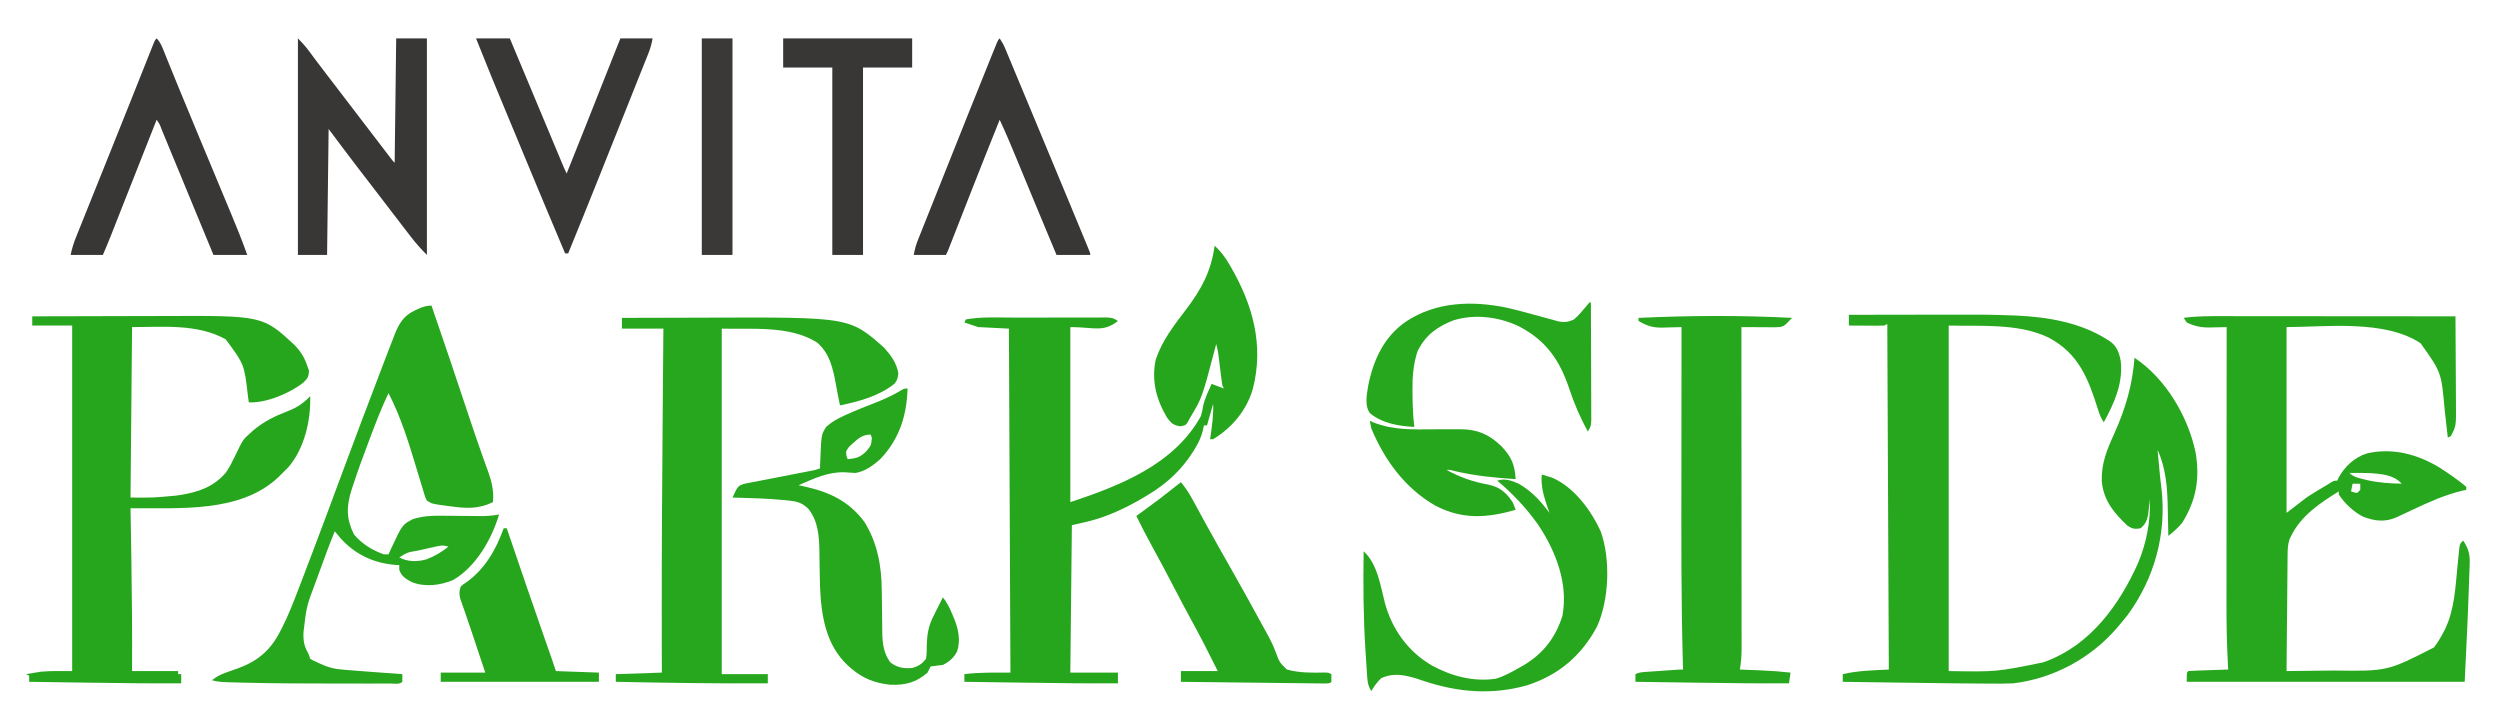 <?xml version="1.0" encoding="UTF-8"?>
<!-- Generator: https://ezgif.com/png-to-svg -->
<svg version="1.1" xmlns="http://www.w3.org/2000/svg" width="1628" height="468">
<path d="M0 0 C11.42 -0.02 22.83 -0.04 34.25 -0.05 C39.55 -0.06 44.86 -0.06 50.16 -0.08 C90.8 -0.16 90.8 -0.16 106.16 0.39 C107.59 0.44 107.59 0.44 109.05 0.49 C129.11 1.38 150.86 5.02 168 16 C168.63 16.39 169.25 16.78 169.9 17.18 C174.55 20.48 176.01 24.61 177 30 C178.68 44.67 172.8 57.44 166 70 C164.12 67.18 163.29 65.11 162.3 61.91 C155.89 41.61 149.69 25.11 129.83 14.73 C110.26 5.34 85.23 7.55 65 7 C65 81.25 65 155.5 65 232 C96.12 232.52 96.12 232.52 126.56 226.31 C127.64 225.92 127.64 225.92 128.74 225.52 C157.38 214.66 175.93 189.09 188.15 162.02 C193.86 148.5 196.47 134.66 196 120 C195.9 120.95 195.8 121.91 195.7 122.89 C195.55 124.14 195.4 125.4 195.25 126.69 C195.11 127.93 194.97 129.17 194.83 130.45 C193.91 134.4 193.03 136.31 190 139 C186.26 139.71 184.64 139.41 181.44 137.35 C172.63 129.09 165.8 120.84 164.68 108.48 C164.32 96.85 167.9 88.24 172.65 77.72 C180.12 61.17 184.58 46.11 186 28 C206.19 41.37 220.73 65.93 225.71 89.36 C228.66 106.4 226.27 120.68 217.07 135.39 C214.41 138.74 211.32 141.32 208 144 C207.98 142.63 207.98 142.63 207.96 141.22 C207.89 137.74 207.82 134.26 207.74 130.78 C207.7 129.29 207.68 127.8 207.65 126.31 C207.44 113.11 206.58 100.15 201 88 C201.31 91.33 201.62 94.67 201.94 98 C202.02 98.93 202.11 99.87 202.2 100.83 C202.59 104.92 202.99 109 203.55 113.07 C206.93 142.66 199.11 171.37 181.56 195.44 C180.07 197.31 178.55 199.17 177 201 C176.16 202 175.32 203.01 174.45 204.04 C157.39 223.81 132.95 236.9 107 240 C101.58 240.25 96.16 240.21 90.73 240.16 C89.16 240.15 87.58 240.14 86.01 240.13 C81 240.1 76 240.05 71 240 C69.34 239.98 67.68 239.97 66.01 239.95 C55.26 239.84 44.51 239.69 33.76 239.54 C29.47 239.47 25.19 239.42 20.9 239.36 C12.6 239.24 4.3 239.12 -4 239 C-4 237.35 -4 235.7 -4 234 C6.06 231.67 15.48 231.55 26 231 C25.67 156.75 25.34 82.5 25 6 C24.01 6.5 24.01 6.5 23 7 C21.26 7.08 19.52 7.11 17.77 7.1 C16.74 7.09 15.71 7.09 14.65 7.09 C13.03 7.08 13.03 7.08 11.38 7.06 C9.74 7.06 9.74 7.06 8.08 7.05 C5.39 7.04 2.69 7.02 0 7 C0 4.69 0 2.38 0 0 Z " fill="#27A71D" transform="translate(1204,205)"/>
<path d="M0 0 C3.86 3.59 6.71 7.31 9.38 11.88 C9.76 12.53 10.15 13.18 10.54 13.86 C24.83 38.53 32.18 64.89 24.85 93.22 C20.84 107.17 11.36 118.51 -1 126 C-1.66 126 -2.32 126 -3 126 C-2.78 124.51 -2.78 124.51 -2.56 123 C-1.61 116.31 -0.72 109.77 -1 103 C-2.32 107.62 -3.64 112.24 -5 117 C-5.66 117 -6.32 117 -7 117 C-7.25 118.17 -7.5 119.34 -7.76 120.55 C-8.85 124.88 -10.55 128.4 -12.88 132.19 C-13.27 132.83 -13.66 133.47 -14.06 134.13 C-21.54 145.92 -31.04 154.79 -43 162 C-44 162.61 -44 162.61 -45.02 163.24 C-53.32 168.25 -61.72 172.56 -70.81 175.94 C-71.54 176.21 -72.27 176.48 -73.02 176.76 C-79.63 179.09 -86.05 180.4 -93 182 C-93.33 213.68 -93.66 245.36 -94 278 C-83.77 278 -73.54 278 -63 278 C-63 280.31 -63 282.62 -63 285 C-83.5 285.1 -103.99 284.83 -124.48 284.54 C-128.84 284.47 -133.2 284.42 -137.56 284.36 C-146.04 284.24 -154.52 284.12 -163 284 C-163 282.35 -163 280.7 -163 279 C-153.07 277.76 -143.01 278 -133 278 C-133.33 204.08 -133.66 130.16 -134 54 C-140.6 53.67 -147.2 53.34 -154 53 C-156.97 52.01 -159.94 51.02 -163 50 C-162.67 49.34 -162.34 48.68 -162 48 C-151.54 46.11 -140.28 46.84 -129.68 46.83 C-127.84 46.83 -126.01 46.83 -124.17 46.82 C-120.36 46.82 -116.54 46.81 -112.72 46.81 C-107.83 46.81 -102.93 46.8 -98.04 46.78 C-94.26 46.77 -90.49 46.77 -86.71 46.77 C-84.9 46.77 -83.1 46.77 -81.29 46.76 C-78.78 46.75 -76.27 46.75 -73.75 46.76 C-73.01 46.75 -72.26 46.75 -71.5 46.74 C-67.78 46.76 -66.18 46.88 -63 49 C-72.68 56.68 -78.55 53 -94 53 C-94 90.62 -94 128.24 -94 167 C-61.91 156.3 -26.48 142.65 -9 111 C-8.31 108.81 -7.89 106.71 -7.53 104.45 C-6.44 99.4 -4.09 94.71 -2 90 C0.64 90.99 3.28 91.98 6 93 C5.67 92.34 5.34 91.68 5 91 C4.72 89.31 4.49 87.61 4.28 85.91 C4.15 84.9 4.03 83.89 3.89 82.84 C3.76 81.78 3.63 80.72 3.5 79.62 C3.24 77.53 2.98 75.44 2.72 73.35 C2.6 72.42 2.49 71.49 2.37 70.53 C2.04 68.3 1.59 66.18 1 64 C0.77 64.89 0.54 65.77 0.3 66.68 C-8.24 99.14 -8.24 99.14 -16 112 C-16.75 113.41 -16.75 113.41 -17.52 114.86 C-19 117 -19 117 -22.38 117.62 C-27.03 116.82 -28.15 115.75 -31 112 C-37.99 100.24 -41.35 87.67 -38.34 74.02 C-34.21 61.69 -26.33 51.65 -18.57 41.44 C-8.42 28.05 -2.4 16.7 0 0 Z " fill="#26A61C" transform="translate(791,160)"/>
<path d="M0 0 C1.66 0 3.31 0 4.97 -0 C9.44 -0 13.92 0.01 18.39 0.01 C23.08 0.02 27.76 0.02 32.45 0.02 C41.31 0.02 50.17 0.03 59.03 0.04 C69.12 0.05 79.21 0.06 89.3 0.06 C110.06 0.07 130.81 0.09 151.56 0.11 C151.63 9.1 151.68 18.09 151.71 27.08 C151.73 31.25 151.75 35.43 151.78 39.6 C151.82 43.64 151.83 47.67 151.84 51.7 C151.85 53.24 151.86 54.77 151.87 56.3 C152.03 71.51 152.03 71.51 148.56 78.11 C147.57 78.61 147.57 78.61 146.56 79.11 C146.4 77.67 146.4 77.67 146.24 76.2 C145.84 72.57 145.43 68.93 145.01 65.3 C144.84 63.74 144.66 62.18 144.49 60.62 C142.37 36.63 142.37 36.63 128.89 17.68 C105.47 2.01 66.32 7.11 41.56 7.11 C41.56 47.04 41.56 86.97 41.56 128.11 C45.85 124.81 50.14 121.51 54.56 118.11 C56.86 116.58 59.18 115.09 61.56 113.68 C63.1 112.75 63.1 112.75 64.68 111.8 C65.63 111.25 66.58 110.69 67.56 110.11 C68.46 109.55 69.37 108.98 70.31 108.39 C72.56 107.11 72.56 107.11 74.56 107.11 C74.82 106.53 75.09 105.96 75.36 105.36 C79.31 97.94 85.86 91.93 93.9 89.37 C110.84 85.48 127.11 90 141.63 98.88 C147.49 102.63 153.23 106.63 158.56 111.11 C158.56 111.77 158.56 112.43 158.56 113.11 C157.71 113.3 156.85 113.48 155.98 113.67 C144.49 116.42 134.21 121.07 123.56 126.11 C121.06 127.28 118.56 128.45 116.06 129.61 C115.08 130.08 114.1 130.54 113.09 131.02 C105.58 134.26 98.93 133.48 91.41 130.59 C85.1 127.33 79.48 122.05 75.56 116.11 C75.56 115.45 75.56 114.79 75.56 114.11 C63.43 121.66 51.02 129.85 44.56 143.11 C44.21 143.81 43.87 144.5 43.52 145.22 C42.29 148.93 42.25 152.43 42.24 156.3 C42.23 157.11 42.22 157.92 42.21 158.76 C42.18 161.42 42.16 164.09 42.14 166.76 C42.12 168.61 42.1 170.47 42.08 172.32 C42.03 177.19 41.99 182.06 41.96 186.93 C41.92 191.91 41.86 196.88 41.81 201.85 C41.72 211.61 41.63 221.36 41.56 231.11 C49.2 231.05 56.85 230.96 64.49 230.85 C67.09 230.82 69.68 230.79 72.27 230.77 C107.29 231.22 107.29 231.22 137.56 215.7 C140.08 212.44 142.04 209.08 143.93 205.43 C144.25 204.8 144.58 204.18 144.91 203.54 C150.91 190.92 151.53 176.62 152.86 162.93 C153.1 160.53 153.34 158.13 153.59 155.73 C153.66 154.99 153.73 154.25 153.8 153.5 C154.33 148.34 154.33 148.34 156.56 146.11 C160.06 151.36 161.11 155.12 160.8 161.47 C160.78 162.29 160.75 163.11 160.73 163.96 C160.65 166.59 160.54 169.23 160.43 171.86 C160.38 173.49 160.33 175.12 160.28 176.75 C159.61 197.21 158.51 217.67 157.56 238.11 C97.83 238.11 38.1 238.11 -23.44 238.11 C-23.44 232.11 -23.44 232.11 -22.44 231.11 C-20.52 230.96 -18.59 230.86 -16.66 230.8 C-14.9 230.73 -14.9 230.73 -13.11 230.67 C-11.88 230.63 -10.65 230.59 -9.38 230.55 C-7.53 230.49 -7.53 230.49 -5.64 230.42 C-2.57 230.31 0.49 230.21 3.56 230.11 C3.49 228.84 3.41 227.57 3.34 226.26 C2.67 213.55 2.42 200.9 2.44 188.19 C2.44 186.19 2.44 184.2 2.44 182.21 C2.44 176.87 2.45 171.53 2.46 166.19 C2.46 160.59 2.46 154.98 2.46 149.38 C2.47 138.8 2.47 128.22 2.48 117.63 C2.5 105.57 2.5 93.51 2.51 81.45 C2.52 56.67 2.53 31.89 2.56 7.11 C0.75 7.17 0.75 7.17 -1.1 7.22 C-2.71 7.25 -4.33 7.27 -5.94 7.3 C-6.74 7.33 -7.53 7.35 -8.34 7.38 C-14.06 7.45 -18.25 6.58 -23.44 4.11 C-24.1 3.12 -24.76 2.13 -25.44 1.11 C-16.97 -0.09 -8.54 -0.02 0 0 Z M82.56 102.11 C85.23 104.78 88.12 105.29 91.68 106.18 C92.73 106.44 92.73 106.44 93.81 106.71 C101.34 108.48 108.85 108.91 116.56 109.11 C111.47 103.43 103.68 102.74 96.42 102.23 C91.8 102.04 87.18 102.03 82.56 102.11 Z M84.56 109.11 C84.23 110.76 83.9 112.41 83.56 114.11 C85.45 114.8 85.45 114.8 87.56 115.11 C88.22 114.45 88.88 113.79 89.56 113.11 C89.56 111.79 89.56 110.47 89.56 109.11 C87.91 109.11 86.26 109.11 84.56 109.11 Z " fill="#27A71D" transform="translate(1447.444,205.886)"/>
<path d="M0 0 C13.68 -0.05 27.37 -0.08 41.05 -0.1 C47.41 -0.11 53.77 -0.13 60.12 -0.15 C66.28 -0.17 72.43 -0.18 78.58 -0.19 C80.91 -0.19 83.24 -0.2 85.57 -0.21 C150.15 -0.5 150.15 -0.5 171.13 18.98 C174.86 23.01 177.29 26.78 179 32 C179.62 33.7 179.62 33.7 180.25 35.44 C179.96 39.51 179.47 40.17 176.69 43 C168.1 49.95 152.12 56.67 141 56 C140.83 54.7 140.66 53.39 140.48 52.05 C138.1 31.27 138.1 31.27 126 15 C107.64 4.68 85.08 7 65 7 C64.67 43.63 64.34 80.26 64 118 C78.86 118.12 78.86 118.12 93.44 116.75 C94.37 116.62 95.29 116.48 96.25 116.35 C108.17 114.51 118.13 111.07 126.14 101.68 C128.51 98.26 130.27 94.68 132.06 90.94 C137.26 80.17 137.26 80.17 142 76 C142.78 75.3 143.56 74.6 144.37 73.88 C151.2 68.26 158.2 64.89 166.41 61.74 C172.32 59.45 176.61 56.62 181 52 C181.47 67.92 177.18 86.35 166.56 98.5 C165.06 100.02 163.55 101.53 162 103 C161.46 103.55 160.92 104.1 160.36 104.66 C135.32 128.31 95.75 124.6 64 125 C64.01 125.74 64.03 126.48 64.04 127.24 C64.2 136.66 64.35 146.08 64.5 155.5 C64.51 156.25 64.52 157 64.54 157.77 C64.92 182.18 65.13 206.59 65 231 C74.9 231 84.8 231 95 231 C95 231.66 95 232.32 95 233 C95.66 233 96.32 233 97 233 C97 234.98 97 236.96 97 239 C76.66 239.1 56.32 238.83 35.98 238.54 C31.68 238.47 27.38 238.42 23.08 238.36 C14.72 238.24 6.36 238.12 -2 238 C-2 236.68 -2 235.36 -2 234 C-2.66 233.67 -3.32 233.34 -4 233 C-2 232.65 -0 232.32 2 232 C3.11 231.81 4.23 231.63 5.38 231.44 C12.22 230.79 19.12 231 26 231 C26 156.75 26 82.5 26 6 C17.42 6 8.84 6 0 6 C0 4.02 0 2.04 0 0 Z " fill="#26A61C" transform="translate(21,206)"/>
<path d="M0 0 C12.42 -0.05 24.85 -0.08 37.27 -0.1 C43.05 -0.11 48.82 -0.13 54.59 -0.15 C148.24 -0.51 148.24 -0.51 170.75 19.44 C175.3 24.62 178.71 29.03 180 36 C179.72 38.83 179.38 40.52 177.6 42.77 C167.63 50.85 154.39 54.46 142 57 C141.88 56.39 141.75 55.77 141.63 55.14 C141.3 53.49 140.96 51.84 140.63 50.19 C140.18 47.9 139.75 45.61 139.34 43.31 C137.45 33.06 135.34 23 127 16 C109.3 4.79 84.24 7.55 65 7 C65 81.25 65 155.5 65 232 C74.9 232 84.8 232 95 232 C95 233.98 95 235.96 95 238 C61.99 238.17 29 237.68 -4 237 C-4 235.35 -4 233.7 -4 232 C10.85 231.5 10.85 231.5 26 231 C25.99 226.06 25.98 221.12 25.96 216.02 C25.95 208.81 25.94 201.59 25.94 194.38 C25.94 193.42 25.94 192.47 25.93 191.48 C25.9 150.45 26.18 109.41 26.5 68.38 C26.51 67.61 26.51 66.85 26.52 66.07 C26.67 46.38 26.83 26.69 27 7 C18.09 7 9.18 7 0 7 C0 4.69 0 2.38 0 0 Z " fill="#27A71D" transform="translate(405,207)"/>
<path d="M0 0 C7.97 23.21 15.86 46.45 23.57 69.75 C26.43 78.39 29.33 87.02 32.39 95.6 C32.91 97.08 33.44 98.55 33.96 100.03 C34.91 102.71 35.87 105.37 36.85 108.03 C39.29 114.89 40.69 120.7 40 128 C30.64 132.58 22.35 132.13 12.19 130.69 C11.16 130.56 10.14 130.43 9.09 130.29 C0.39 129.11 0.39 129.11 -3 127 C-3.96 125.22 -3.96 125.22 -4.61 123.05 C-4.87 122.24 -5.12 121.42 -5.38 120.58 C-5.64 119.69 -5.9 118.8 -6.17 117.88 C-6.6 116.49 -6.6 116.49 -7.04 115.08 C-7.96 112.1 -8.85 109.11 -9.75 106.12 C-14.81 89.39 -19.92 72.57 -28 57 C-32.5 66.4 -36.21 76.07 -39.88 85.81 C-40.18 86.63 -40.49 87.45 -40.81 88.29 C-44.48 98.03 -48.1 107.78 -51.31 117.69 C-51.58 118.51 -51.85 119.33 -52.13 120.18 C-55.51 130.99 -55.52 138.96 -50.44 149.12 C-45.34 155.14 -38.43 159.42 -31 162 C-30.01 162 -29.02 162 -28 162 C-27.52 160.93 -27.03 159.85 -26.53 158.75 C-19.04 142.64 -19.04 142.64 -12 139 C-5.93 137.17 -0.55 136.74 5.76 136.84 C6.66 136.85 7.57 136.85 8.51 136.86 C11.38 136.87 14.25 136.9 17.12 136.94 C20.01 136.97 22.89 136.99 25.77 137.01 C27.55 137.02 29.34 137.04 31.12 137.06 C35.54 137.1 39.65 136.9 44 136 C39.22 152.16 28.89 170.12 14.06 178.72 C5.72 182.21 -4.46 183.5 -13 180 C-16.84 177.9 -19.62 176.28 -21 172 C-21 171.01 -21 170.02 -21 169 C-21.58 168.97 -22.17 168.95 -22.77 168.92 C-37.2 167.92 -49.45 162.32 -59.19 151.56 C-60.47 150.05 -61.75 148.54 -63 147 C-66.48 155.42 -69.59 163.97 -72.69 172.53 C-73.56 174.93 -74.44 177.33 -75.31 179.72 C-81.41 195.84 -81.41 195.84 -83.38 212.81 C-83.39 213.52 -83.4 214.23 -83.41 214.97 C-83.38 219.74 -82.36 222.89 -80 227 C-79.67 227.99 -79.34 228.98 -79 230 C-77.18 231.12 -77.18 231.12 -75 232 C-73.99 232.51 -73.99 232.51 -72.95 233.03 C-67.62 235.57 -62.99 236.72 -57.12 237.12 C-56.3 237.2 -55.47 237.27 -54.61 237.34 C-51.74 237.58 -48.87 237.79 -46 238 C-43.57 238.19 -41.13 238.37 -38.7 238.56 C-32.13 239.06 -25.57 239.54 -19 240 C-18.96 241.67 -18.96 243.33 -19 245 C-20.87 246.87 -24.04 246.13 -26.53 246.13 C-27.56 246.13 -27.56 246.13 -28.61 246.13 C-30.91 246.14 -33.2 246.14 -35.5 246.13 C-37.11 246.13 -38.73 246.14 -40.34 246.14 C-44.67 246.14 -49 246.14 -53.32 246.13 C-55.99 246.13 -58.65 246.12 -61.32 246.12 C-81.55 246.11 -101.78 246.07 -122 245.56 C-122.82 245.54 -123.65 245.52 -124.49 245.5 C-137.94 245.17 -137.94 245.17 -143 244 C-140.22 241.74 -137.71 240.35 -134.33 239.17 C-133.44 238.84 -132.54 238.52 -131.62 238.19 C-129.77 237.53 -127.92 236.87 -126.06 236.22 C-113.12 231.51 -104.89 224.47 -98.6 212.25 C-98.22 211.52 -97.84 210.79 -97.44 210.03 C-93.14 201.58 -89.74 192.8 -86.38 183.94 C-85.69 182.15 -85 180.36 -84.31 178.57 C-82.19 173.05 -80.09 167.53 -78 162 C-77.67 161.13 -77.34 160.26 -77 159.36 C-71.21 144.09 -65.51 128.79 -59.84 113.47 C-50.71 88.81 -41.43 64.21 -32.02 39.66 C-31.1 37.25 -30.18 34.84 -29.26 32.43 C-27.89 28.86 -26.51 25.31 -25.12 21.75 C-24.76 20.8 -24.4 19.85 -24.03 18.87 C-21.21 11.76 -18.12 6.5 -10.88 3.19 C-10.03 2.79 -9.18 2.39 -8.3 1.98 C-5.36 0.73 -3.22 0 0 0 Z M1.87 157.14 C0.67 157.41 -0.53 157.67 -1.76 157.95 C-3.02 158.23 -4.27 158.52 -5.56 158.81 C-6.82 159.09 -8.08 159.36 -9.37 159.64 C-15.75 160.71 -15.75 160.71 -21 164 C-15.47 166.95 -9.32 166.91 -3.38 165.28 C2.04 163.24 6.45 160.56 11 157 C7.35 155.78 5.61 156.32 1.87 157.14 Z " fill="#27A71D" transform="translate(281,199)"/>
<path d="M0 0 C-5.59 5.9 -5.59 5.9 -10.64 6.11 C-11.67 6.11 -12.7 6.1 -13.76 6.1 C-14.88 6.09 -16 6.09 -17.15 6.09 C-18.32 6.08 -19.48 6.07 -20.69 6.06 C-21.87 6.06 -23.05 6.05 -24.26 6.05 C-27.17 6.04 -30.09 6.02 -33 6 C-33 7.11 -33 8.21 -33 9.35 C-32.98 36.28 -32.96 63.2 -32.95 90.13 C-32.94 103.15 -32.94 116.17 -32.92 129.19 C-32.91 140.53 -32.91 151.88 -32.91 163.23 C-32.9 169.24 -32.9 175.25 -32.89 181.26 C-32.89 186.91 -32.89 192.57 -32.89 198.23 C-32.89 200.3 -32.88 202.38 -32.88 204.45 C-32.88 207.29 -32.88 210.12 -32.88 212.96 C-32.88 213.78 -32.87 214.6 -32.87 215.44 C-32.88 220.07 -33.23 224.44 -34 229 C-33.03 229.04 -33.03 229.04 -32.05 229.08 C-29.07 229.19 -26.1 229.32 -23.12 229.44 C-22.11 229.48 -21.1 229.52 -20.05 229.56 C-13.67 229.82 -7.35 230.28 -1 231 C-1.33 233.31 -1.66 235.62 -2 238 C-22.5 238.1 -42.99 237.83 -63.48 237.54 C-67.84 237.47 -72.2 237.42 -76.56 237.36 C-85.04 237.24 -93.52 237.12 -102 237 C-102 235.35 -102 233.7 -102 232 C-99.31 230.65 -96.97 230.68 -93.97 230.46 C-92.77 230.38 -91.56 230.29 -90.32 230.2 C-89.06 230.11 -87.8 230.03 -86.5 229.94 C-84.61 229.8 -84.61 229.8 -82.68 229.66 C-73.39 229 -73.39 229 -71 229 C-71.03 227.99 -71.06 226.97 -71.09 225.93 C-72.3 183.62 -72.12 141.3 -72.07 98.97 C-72.06 88.81 -72.06 78.64 -72.05 68.48 C-72.04 47.65 -72.02 26.83 -72 6 C-72.85 6.03 -72.85 6.03 -73.71 6.06 C-76.31 6.15 -78.9 6.2 -81.5 6.25 C-82.39 6.28 -83.27 6.32 -84.19 6.35 C-90.58 6.45 -94.49 5.27 -100 2 C-100 1.34 -100 0.68 -100 0 C-66.71 -1.56 -33.29 -1.72 0 0 Z " fill="#26A71D" transform="translate(1167,207)"/>
<path d="M0 0 C-0.53 17.68 -5.29 32.73 -17.56 45.77 C-22.12 49.94 -27.74 54.06 -34 55 C-36.31 54.87 -38.63 54.72 -40.94 54.56 C-51.75 54.16 -61.27 58.73 -71 63 C-70.21 63.16 -69.42 63.32 -68.61 63.48 C-51.7 67.1 -38.49 72.81 -28 87 C-19.55 100.75 -16.91 115.67 -16.79 131.53 C-16.76 133.56 -16.73 135.59 -16.7 137.62 C-16.66 140.78 -16.62 143.94 -16.6 147.11 C-16.57 150.19 -16.53 153.26 -16.48 156.34 C-16.47 157.27 -16.47 158.21 -16.47 159.17 C-16.34 166.12 -15.46 172.8 -11.12 178.44 C-6.51 181.83 -2.7 182.41 3 182 C7.03 180.88 9.45 179.33 12 176 C12.54 173.13 12.5 170.29 12.5 167.38 C12.71 160.1 13.58 154.52 17 148 C17.53 146.92 18.05 145.84 18.6 144.73 C20.04 141.81 21.51 138.9 23 136 C25.8 139.35 27.46 143 29.12 147 C29.39 147.62 29.65 148.23 29.93 148.87 C32.92 155.94 34.74 163.56 32.32 171.13 C30.08 175.41 27.26 177.87 23 180 C21.59 180.22 20.17 180.38 18.75 180.5 C17.51 180.66 16.27 180.83 15 181 C14.3 182.31 13.64 183.65 13 185 C5.62 191.52 -1.74 193.32 -11.38 192.88 C-21.4 191.86 -29.45 188.67 -37 182 C-37.61 181.48 -38.21 180.95 -38.84 180.41 C-53.34 166.95 -56.2 147.78 -57 129 C-57.08 126.1 -57.14 123.2 -57.2 120.29 C-57.21 119.53 -57.23 118.76 -57.24 117.97 C-57.32 114.12 -57.38 110.28 -57.4 106.43 C-57.5 96.56 -58.17 86.42 -64.56 78.38 C-68.73 74.32 -71.98 73.51 -77.56 72.94 C-78.33 72.86 -79.09 72.77 -79.88 72.69 C-91.21 71.57 -102.62 71.33 -114 71 C-110.57 63.61 -110.57 63.61 -106.8 62.15 C-105.94 61.98 -105.09 61.81 -104.21 61.64 C-103.24 61.45 -102.27 61.25 -101.27 61.05 C-100.22 60.85 -99.17 60.66 -98.09 60.46 C-97.02 60.24 -95.94 60.03 -94.83 59.81 C-91.39 59.13 -87.95 58.47 -84.5 57.81 C-81.06 57.14 -77.61 56.46 -74.17 55.78 C-72.02 55.36 -69.88 54.95 -67.73 54.54 C-66.28 54.25 -66.28 54.25 -64.79 53.97 C-63.94 53.8 -63.08 53.64 -62.2 53.47 C-59.84 53.01 -59.84 53.01 -57 52 C-56.96 50.81 -56.93 49.61 -56.89 48.38 C-56.18 29.95 -56.18 29.95 -53 25 C-49.47 21.75 -45.78 19.75 -41.44 17.75 C-40.8 17.46 -40.16 17.16 -39.5 16.86 C-33.15 13.98 -26.66 11.46 -20.16 8.93 C-14.47 6.67 -9.18 4.16 -3.9 1.03 C-2 0 -2 0 0 0 Z M-36 36 C-38.59 38.38 -38.59 38.38 -40 41 C-39.87 43.75 -39.87 43.75 -39 46 C-33.7 45.58 -30.79 44.79 -27 41 C-23.67 37.04 -23.67 37.04 -23.25 32.12 C-23.5 31.42 -23.75 30.72 -24 30 C-29.53 30 -31.94 32.49 -36 36 Z " fill="#27A71D" transform="translate(591,253)"/>
<path d="M0 0 C3.04 3.04 5.42 5.77 7.94 9.19 C8.73 10.26 9.53 11.33 10.32 12.41 C10.75 12.98 11.18 13.56 11.62 14.16 C14.14 17.52 16.69 20.85 19.25 24.19 C19.8 24.91 20.35 25.63 20.92 26.37 C22.05 27.84 23.18 29.32 24.31 30.79 C27.04 34.36 29.77 37.93 32.5 41.5 C33.58 42.91 34.66 44.32 35.74 45.73 C37.94 48.62 40.15 51.5 42.36 54.39 C47.48 61.1 52.61 67.8 57.75 74.5 C58.55 75.54 59.35 76.58 60.17 77.66 C61.79 79.84 61.79 79.84 63 81 C63.33 54.27 63.66 27.54 64 0 C70.6 0 77.2 0 84 0 C84 46.53 84 93.06 84 141 C80.35 137.35 77.13 133.8 74 129.75 C73.3 128.85 73.3 128.85 72.58 127.93 C67.72 121.68 62.92 115.39 58.12 109.09 C55.42 105.55 52.71 102.02 50 98.5 C46.2 93.57 42.41 88.63 38.62 83.69 C38.14 83.06 37.66 82.43 37.17 81.79 C31.39 74.24 25.71 66.61 20 59 C19.67 86.06 19.34 113.12 19 141 C12.73 141 6.46 141 0 141 C0 94.47 0 47.94 0 0 Z " fill="#393636" transform="translate(194,25)"/>
<path d="M0 0 C1.38 0.4 2.75 0.82 4.12 1.25 C4.89 1.48 5.66 1.71 6.45 1.95 C20.75 7.82 32.23 23.43 38.4 37.11 C44.86 55.24 43.89 81.47 36 99 C25.83 117.96 11.09 130.57 -9.5 137.25 C-32.53 143.77 -54.83 141.84 -77.25 134.31 C-86.5 131.22 -95.2 128.35 -104.56 132.62 C-107.27 135.27 -109.08 137.75 -111 141 C-113.58 137.13 -113.56 133.63 -113.85 129.12 C-113.92 128.22 -113.98 127.31 -114.05 126.38 C-114.25 123.4 -114.44 120.42 -114.62 117.44 C-114.72 115.92 -114.72 115.92 -114.83 114.36 C-116.2 92.9 -116.33 71.5 -116 50 C-106.99 58.14 -105.04 72.46 -102.13 83.75 C-97.54 100.66 -87.08 115.28 -71.83 124.2 C-59.09 131.25 -44.58 135.13 -30 133 C-24.64 131.4 -19.82 128.78 -15 126 C-13.48 125.16 -13.48 125.16 -11.93 124.29 C0.88 116.68 8.97 106.26 13.44 92.06 C17.42 70.97 9.03 49.57 -2.64 32.3 C-10.16 21.71 -19.06 12.34 -29 4 C-23.87 2.33 -19.82 3.94 -15 6 C-6.52 10.87 -0.78 17.24 5 25 C4.64 23.95 4.28 22.9 3.91 21.82 C1.42 14.38 -0.71 7.93 0 0 Z " fill="#27A71D" transform="translate(1004,309)"/>
<path d="M0 0 C2.94 3.5 5.25 7.01 7.43 11.02 C7.9 11.88 7.9 11.88 8.39 12.76 C9.06 13.99 9.73 15.22 10.4 16.45 C12.18 19.74 13.97 23.01 15.77 26.29 C16.31 27.28 16.31 27.28 16.86 28.29 C20.07 34.14 23.33 39.95 26.62 45.75 C27.68 47.61 28.73 49.47 29.79 51.33 C30.31 52.26 30.84 53.18 31.38 54.13 C38.39 66.53 45.39 78.94 52.15 91.48 C53.25 93.52 54.36 95.54 55.49 97.56 C57.93 101.97 60.17 106.23 61.86 110.99 C64.24 117.36 64.24 117.36 69 122 C76.94 124.21 85.25 124.14 93.44 123.96 C96 124 96 124 98 125 C98.04 126.67 98.04 128.33 98 130 C97 131 97 131 93.2 131.08 C91.46 131.07 89.72 131.05 87.98 131.02 C87.04 131.01 86.09 131 85.11 130.99 C81.97 130.96 78.83 130.92 75.68 130.88 C73.51 130.85 71.34 130.83 69.16 130.81 C63.43 130.74 57.7 130.68 51.97 130.61 C46.12 130.53 40.28 130.47 34.43 130.4 C22.95 130.28 11.48 130.14 0 130 C0 127.69 0 125.38 0 123 C7.92 123 15.84 123 24 123 C18.44 111.72 12.74 100.58 6.67 89.57 C2.84 82.6 -0.85 75.57 -4.5 68.5 C-9.19 59.41 -14.02 50.41 -18.95 41.44 C-22.46 35.04 -25.81 28.58 -29 22 C-28.48 21.62 -27.95 21.24 -27.41 20.84 C-13.5 10.69 -13.5 10.69 0 0 Z " fill="#26A61C" transform="translate(769,314)"/>
<path d="M0 0 C1.55 2.32 2.59 4.19 3.64 6.72 C3.95 7.46 4.27 8.21 4.59 8.98 C4.92 9.79 5.26 10.6 5.61 11.43 C5.96 12.29 6.32 13.14 6.68 14.01 C7.85 16.82 9.02 19.63 10.19 22.44 C11.01 24.4 11.82 26.36 12.64 28.33 C14.31 32.32 15.97 36.31 17.63 40.3 C19.73 45.34 21.83 50.38 23.93 55.42 C30.64 71.5 37.32 87.59 44 103.69 C44.35 104.54 44.7 105.38 45.07 106.26 C47.06 111.06 49.04 115.85 51.03 120.65 C52.04 123.09 53.05 125.52 54.05 127.95 C54.7 129.51 55.35 131.08 56 132.64 C56.3 133.37 56.61 134.1 56.92 134.85 C59 139.89 59 139.89 59 141 C51.74 141 44.48 141 37 141 C35.19 136.65 33.37 132.3 31.56 127.95 C30.89 126.36 30.23 124.76 29.56 123.17 C25.49 113.41 21.43 103.64 17.39 93.87 C16.63 92.03 15.87 90.18 15.11 88.34 C14 85.66 12.89 82.98 11.79 80.3 C8.01 71.13 4.22 61.98 0 53 C-5.96 67.77 -11.84 82.57 -17.66 97.39 C-17.91 98.02 -18.15 98.65 -18.41 99.29 C-20.93 105.71 -23.44 112.12 -25.96 118.54 C-26.68 120.39 -27.41 122.24 -28.13 124.09 C-29.04 126.4 -29.94 128.7 -30.84 131 C-31.44 132.54 -31.44 132.54 -32.06 134.11 C-32.41 135.01 -32.76 135.91 -33.13 136.84 C-34 139 -34 139 -35 141 C-41.93 141 -48.86 141 -56 141 C-55.29 137.44 -54.63 134.76 -53.32 131.48 C-52.97 130.6 -52.63 129.73 -52.27 128.82 C-51.89 127.87 -51.51 126.93 -51.11 125.95 C-50.71 124.94 -50.31 123.93 -49.9 122.88 C-48.56 119.53 -47.22 116.18 -45.88 112.84 C-44.95 110.49 -44.01 108.14 -43.07 105.79 C-41.1 100.84 -39.13 95.9 -37.16 90.96 C-34.66 84.71 -32.16 78.46 -29.67 72.2 C-27.26 66.16 -24.85 60.12 -22.45 54.09 C-22 52.97 -21.55 51.85 -21.1 50.7 C-16.07 38.1 -11.01 25.51 -5.91 12.93 C-5.2 11.16 -5.2 11.16 -4.47 9.36 C-4.03 8.28 -3.59 7.2 -3.14 6.09 C-2.75 5.13 -2.36 4.17 -1.96 3.18 C-1 1 -1 1 0 0 Z " fill="#393636" transform="translate(651,25)"/>
<path d="M0 0 C2.63 2.63 3.63 5.65 4.99 9.04 C5.29 9.77 5.59 10.5 5.89 11.26 C6.55 12.86 7.2 14.46 7.84 16.07 C9.63 20.5 11.44 24.93 13.25 29.36 C13.63 30.3 14.01 31.24 14.41 32.21 C18.86 43.12 23.4 54 27.94 64.88 C28.78 66.9 29.62 68.92 30.47 70.94 C32.15 74.97 33.83 79 35.51 83.02 C39.14 91.73 42.77 100.44 46.39 109.15 C47.12 110.9 47.85 112.65 48.58 114.39 C52.25 123.2 55.84 131.99 59 141 C51.74 141 44.48 141 37 141 C35.83 138.16 34.65 135.31 33.44 132.38 C29.63 123.16 25.82 113.93 22.01 104.71 C19.41 98.41 16.81 92.11 14.21 85.8 C12.64 82 11.07 78.2 9.49 74.4 C8.75 72.59 8 70.78 7.26 68.98 C6.22 66.47 5.19 63.96 4.15 61.45 C3.84 60.7 3.54 59.96 3.22 59.19 C2.01 55.85 2.01 55.85 0 53 C-2.14 58.4 -4.27 63.81 -6.41 69.21 C-7.18 71.15 -7.94 73.09 -8.71 75.03 C-12.93 85.71 -17.15 96.39 -21.36 107.07 C-22.05 108.8 -22.73 110.54 -23.41 112.27 C-24.39 114.74 -25.36 117.21 -26.33 119.68 C-27.23 121.96 -28.13 124.24 -29.02 126.52 C-29.28 127.17 -29.54 127.83 -29.81 128.51 C-31.46 132.71 -33.22 136.85 -35 141 C-41.93 141 -48.86 141 -56 141 C-55.14 136.7 -53.93 132.99 -52.3 128.96 C-51.88 127.92 -51.88 127.92 -51.46 126.86 C-50.53 124.55 -49.61 122.25 -48.68 119.95 C-48.02 118.31 -47.36 116.67 -46.71 115.03 C-44.94 110.64 -43.18 106.24 -41.41 101.85 C-39.58 97.31 -37.76 92.77 -35.94 88.23 C-33.74 82.75 -31.54 77.27 -29.34 71.79 C-25.15 61.37 -20.98 50.95 -16.82 40.52 C-16.03 38.53 -15.24 36.54 -14.45 34.56 C-11.55 27.29 -11.55 27.29 -8.65 20.02 C-7.37 16.78 -6.08 13.55 -4.79 10.32 C-4.41 9.37 -4.04 8.43 -3.65 7.46 C-3.31 6.61 -2.97 5.76 -2.63 4.89 C-2.19 3.79 -2.19 3.79 -1.74 2.67 C-1 1 -1 1 0 0 Z " fill="#393636" transform="translate(102,25)"/>
<path d="M0 0 C7.26 0 14.52 0 22 0 C25.3 7.89 25.3 7.89 26.45 10.64 C28.4 15.29 30.35 19.95 32.3 24.6 C36.17 33.84 40.03 43.07 43.89 52.31 C45.55 56.27 47.21 60.24 48.87 64.2 C49.66 66.11 50.46 68.02 51.26 69.92 C52.37 72.59 53.48 75.25 54.6 77.91 C54.93 78.7 55.26 79.5 55.6 80.32 C57.22 84.2 57.22 84.2 59 88 C67.01 68.04 74.97 48.07 82.85 28.06 C86.54 18.69 90.25 9.34 94 0 C100.93 0 107.86 0 115 0 C114.29 3.56 113.63 6.24 112.32 9.52 C111.97 10.4 111.63 11.27 111.27 12.18 C110.89 13.13 110.51 14.07 110.11 15.05 C109.71 16.06 109.31 17.07 108.9 18.12 C107.56 21.47 106.22 24.82 104.88 28.16 C103.95 30.51 103.01 32.86 102.07 35.21 C100.1 40.16 98.13 45.1 96.16 50.04 C93.66 56.29 91.16 62.54 88.67 68.8 C86.26 74.84 83.85 80.88 81.45 86.91 C81 88.03 80.55 89.15 80.1 90.3 C73.47 106.9 66.76 123.46 60 140 C59.34 140 58.68 140 58 140 C49.03 118.77 40.12 97.52 31.3 76.22 C30.6 74.51 29.89 72.8 29.18 71.09 C28.83 70.25 28.48 69.4 28.13 68.54 C25.74 62.78 23.35 57.04 20.95 51.29 C13.82 34.25 6.79 17.18 0 0 Z " fill="#393636" transform="translate(310,25)"/>
<path d="M0 0 C27.72 0 55.44 0 84 0 C84 6.27 84 12.54 84 19 C73.44 19 62.88 19 52 19 C52 59.26 52 99.52 52 141 C45.4 141 38.8 141 32 141 C32 100.74 32 60.48 32 19 C21.44 19 10.88 19 0 19 C0 12.73 0 6.46 0 0 Z " fill="#393736" transform="translate(510,25)"/>
<path d="M0 0 C0.66 0 1.32 0 2 0 C2.38 1.11 2.75 2.22 3.14 3.36 C11.08 26.74 19.09 50.1 27.25 73.41 C27.55 74.28 27.86 75.15 28.17 76.05 C28.74 77.66 29.3 79.27 29.87 80.89 C30.12 81.61 30.37 82.33 30.63 83.07 C30.85 83.69 31.07 84.31 31.29 84.94 C32.21 87.62 33.1 90.31 34 93 C47.86 93.5 47.86 93.5 62 94 C62 95.98 62 97.96 62 100 C28.01 100 -5.98 100 -41 100 C-41 98.02 -41 96.04 -41 94 C-31.43 94 -21.86 94 -12 94 C-12.81 91.58 -13.62 89.15 -14.45 86.65 C-16.06 81.81 -17.68 76.96 -19.29 72.12 C-19.69 70.93 -19.69 70.93 -20.09 69.72 C-20.62 68.13 -21.15 66.54 -21.68 64.96 C-22.93 61.17 -24.21 57.4 -25.55 53.65 C-25.78 52.97 -26.02 52.29 -26.27 51.59 C-26.91 49.76 -27.57 47.93 -28.23 46.1 C-29.03 42.88 -29.04 41.13 -28 38 C-26.47 36.55 -26.47 36.55 -24.5 35.31 C-12.28 26.72 -4.93 13.84 0 0 Z " fill="#26A61C" transform="translate(328,344)"/>
<path d="M0 0 C0.33 0 0.66 0 1 0 C1.05 10.51 1.08 21.02 1.1 31.53 C1.11 36.41 1.13 41.29 1.15 46.17 C1.17 50.87 1.18 55.58 1.19 60.29 C1.19 62.09 1.2 63.88 1.21 65.68 C1.23 68.2 1.23 70.71 1.23 73.22 C1.23 73.97 1.24 74.72 1.25 75.49 C1.23 79.22 1.12 80.81 -1 84 C-5.92 74.99 -9.84 66 -13.06 56.25 C-19.29 37.62 -28.08 24.76 -45.83 15.53 C-58.82 9.3 -74.62 7.29 -88.56 11.62 C-99.37 15.95 -106.29 20.97 -111.75 31.31 C-114.66 39.9 -115.31 48.42 -115.19 57.44 C-115.18 58.44 -115.17 59.44 -115.17 60.47 C-115.1 67.35 -114.82 74.16 -114 81 C-124.04 80.55 -135.11 78.61 -143 72 C-146.5 66.75 -144.93 60.03 -144 54 C-140.63 37.28 -133.67 22.07 -119.22 12.27 C-99.68 -0.59 -76.49 -1.2 -54.22 3.27 C-50.2 4.18 -46.21 5.22 -42.22 6.27 C-41.44 6.48 -40.66 6.68 -39.86 6.9 C-35.9 7.94 -31.95 9.02 -28.01 10.13 C-26.53 10.53 -25.05 10.93 -23.57 11.33 C-22.9 11.53 -22.23 11.73 -21.53 11.93 C-17.03 13.13 -14.23 12.96 -10 11 C-7.1 8.46 -4.69 5.65 -2.25 2.69 C-1.14 1.36 -1.14 1.36 0 0 Z " fill="#27A71D" transform="translate(1035,197)"/>
<path d="M0 0 C0.77 0.35 1.54 0.71 2.34 1.07 C15.24 6.22 28.1 5.65 41.81 5.56 C45.39 5.55 48.97 5.54 52.54 5.55 C54.75 5.56 56.96 5.55 59.17 5.52 C70.2 5.56 77.82 8.96 85.73 16.58 C92.29 23.58 94.38 28.48 95 38 C81.59 37.15 68.6 35.87 55.51 32.8 C52.27 31.93 52.27 31.93 50 32 C58.78 36.81 67.08 39.75 76.92 41.53 C84.56 43.14 88.68 46.49 93 53 C93.72 54.65 94.4 56.31 95 58 C76.24 63.32 60.49 64.51 42.67 55.27 C23 43.94 9.67 25.77 1 5 C0.63 3.34 0.28 1.68 0 0 Z " fill="#26A61C" transform="translate(892,274)"/>
<path d="M0 0 C6.6 0 13.2 0 20 0 C20 46.53 20 93.06 20 141 C13.4 141 6.8 141 0 141 C0 94.47 0 47.94 0 0 Z " fill="#3B3938" transform="translate(457,25)"/>
<path d="" fill="#81C765" transform="translate(0,0)"/>
</svg>
